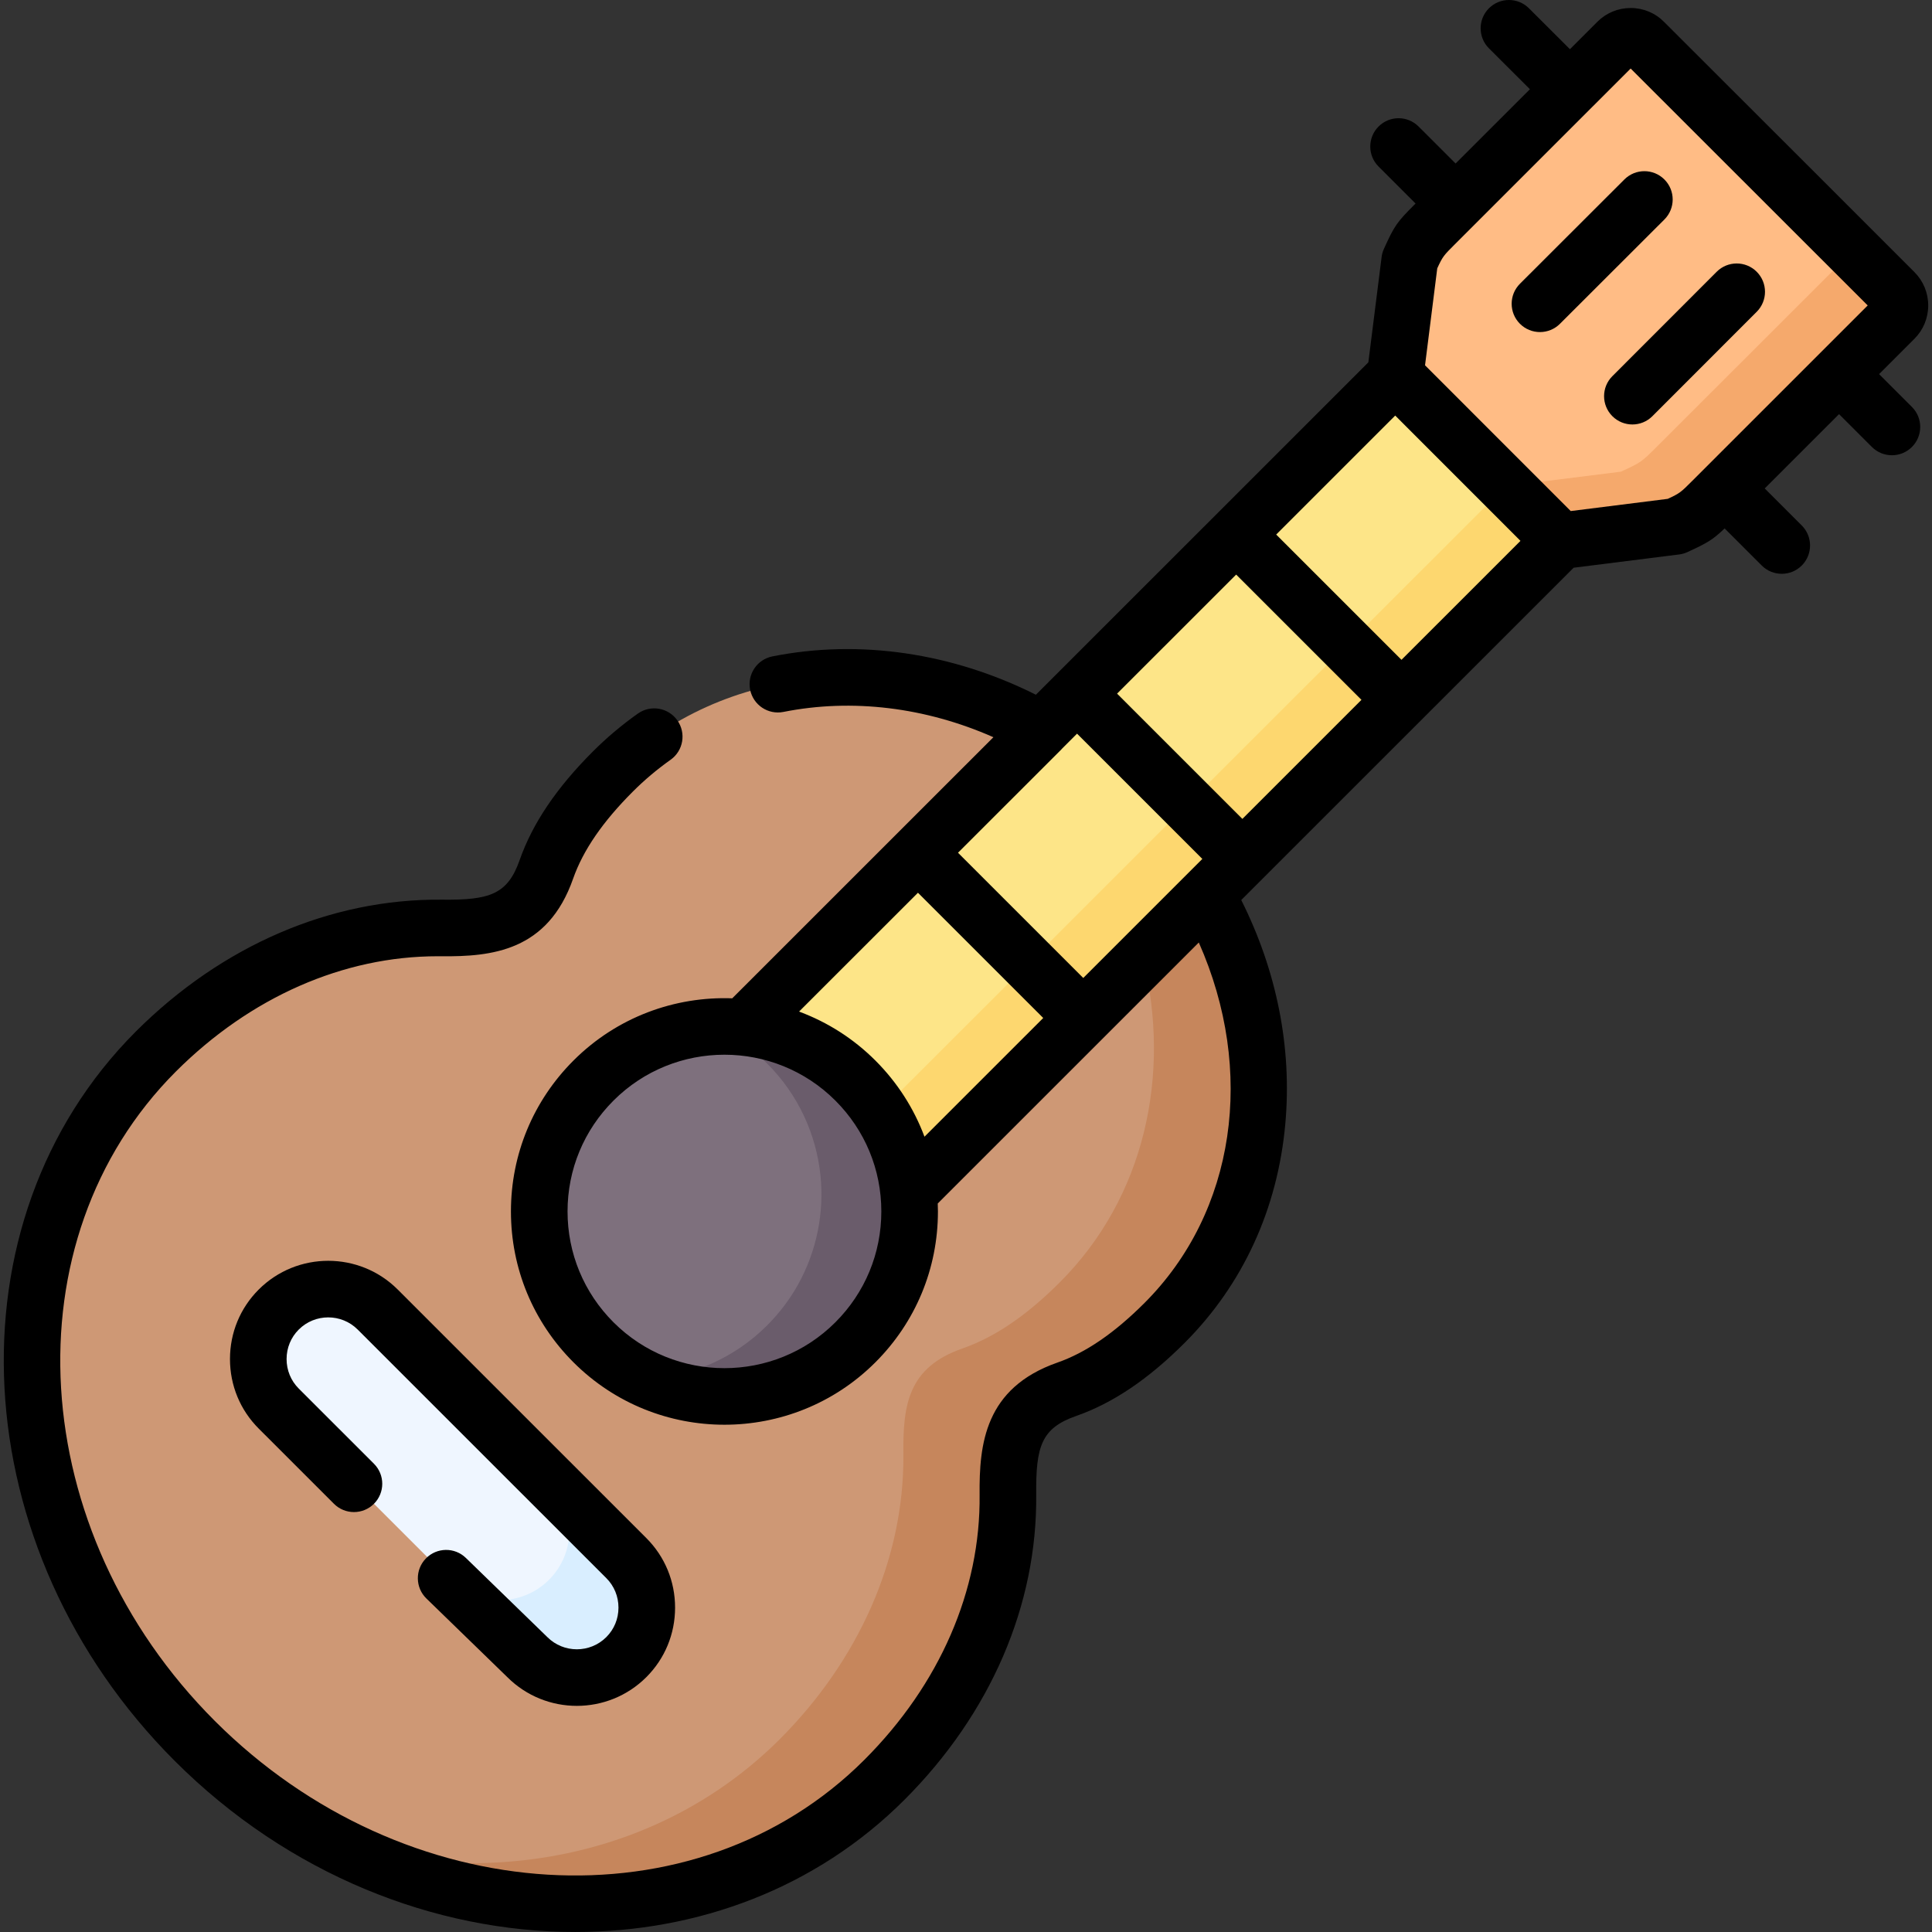 <svg id="Capa_1" enable-background="new 0 0 511.924 511.924" height="512" viewBox="0 0 511.924 511.924" width="512" xmlns="http://www.w3.org/2000/svg"><rect x="0" y="0" width="511.924" height="511.924" fill="#333333" stroke="none"/><g><g><path clip-rule="evenodd" d="m41.313 278.616c-47.603 47.62-42.991 129.402 10.311 182.692s135.104 57.9 182.707 10.309c20.536-20.531 33.053-47.391 32.738-75.625-.115-13.172 1.375-22.879 15.581-27.862 9.767-3.408 18.302-9.965 25.921-17.582 29.243-29.236 32.48-75.482 11.113-113.452l-43.794-43.783c-37.979-21.362-84.236-18.126-113.479 11.11-7.619 7.617-14.178 16.122-17.615 25.886-4.955 14.203-14.665 15.721-27.84 15.577-28.241-.286-55.107 12.228-75.643 32.73z" fill="#ce9875" fill-rule="evenodd"/></g><g><path clip-rule="evenodd" d="m73.85 346.997c-7.218 7.216-7.218 19.014 0 26.23l65.876 65.861c7.218 7.216 19.018 7.216 26.236 0s7.218-19.014 0-26.23l-65.877-65.861c-7.216-7.216-19.017-7.216-26.235 0z" fill="#eff6ff" fill-rule="evenodd"/></g><g><path clip-rule="evenodd" d="m243.239 225.957-46.257 46.246c7.533 19.271 26.494 36.882 43.794 43.783l46.257-46.246z" fill="#fde588" fill-rule="evenodd"/></g><g><path clip-rule="evenodd" d="m275.891 193.313-32.652 32.644 8.793 34.992 35 8.791 32.652-32.644 9.509-9.507-14.149-37.14-29.644-6.643z" fill="#fde588" fill-rule="evenodd"/></g><g><path clip-rule="evenodd" d="m298.568 153.659h59.617v61.926h-59.617z" fill="#fde588" fill-rule="evenodd" transform="matrix(.707 -.707 .707 .707 -34.38 286.228)"/></g><g><path clip-rule="evenodd" d="m369.693 99.504-42.132 42.151 6.272 29.294 37.521 14.489 42.133-42.122-12.116-38.342z" fill="#fde588" fill-rule="evenodd"/></g><g><path clip-rule="evenodd" d="m272.54 255.222-39.297 39.259c4.239 6.615 6.76 13.974 7.533 21.505l46.257-46.246z" fill="#fdd76f" fill-rule="evenodd"/></g><g><path clip-rule="evenodd" d="m305.191 222.578-32.651 32.644 14.492 14.518 32.652-32.644 9.509-9.507-14.521-14.518-6.846 6.872z" fill="#fdd76f" fill-rule="evenodd"/></g><g><path clip-rule="evenodd" d="m398.994 128.798-42.161 42.151 14.521 14.489 42.133-42.122z" fill="#fdd76f" fill-rule="evenodd"/></g><g><path clip-rule="evenodd" d="m356.833 170.949-42.161 42.122 14.521 14.518 42.161-42.151z" fill="#fdd76f" fill-rule="evenodd"/></g><g><path clip-rule="evenodd" d="m239.372 385.196c.286 28.234-12.23 55.094-32.738 75.625-30.561 30.525-75.185 39.574-117.317 28.062 49.178 25.285 107.636 20.102 145.014-17.267 20.536-20.531 33.053-47.391 32.738-75.625-.115-13.172 1.375-22.879 15.581-27.862 9.767-3.408 18.302-9.965 25.921-17.582 29.243-29.236 32.48-75.482 11.113-113.452l-16.813 16.78c7.533 31.04.401 63.455-22.026 85.876-7.619 7.617-16.125 14.174-25.892 17.582-14.206 4.983-15.724 14.691-15.581 27.863z" fill="#c6865c" fill-rule="evenodd"/></g><g><path clip-rule="evenodd" d="m157.256 286.319c-19.133 19.157-19.133 50.197 0 69.354 19.161 19.157 50.238 19.157 69.399 0 10.855-10.853 15.553-25.514 14.12-39.688-1.117-10.824-5.814-21.362-14.12-29.666s-18.846-13-29.673-14.117c-14.178-1.432-28.871 3.264-39.726 14.117z" fill="#7e707d" fill-rule="evenodd"/></g><g><path clip-rule="evenodd" d="m217.404 311.489c1.002 9.908-1.002 20.073-6.015 29.007-2.148 3.837-4.869 7.416-8.106 10.681-8.908 8.905-20.393 13.659-32.05 14.289 18.159 8.476 40.442 5.212 55.422-9.793 10.855-10.853 15.553-25.514 14.12-39.688-1.117-10.824-5.814-21.362-14.12-29.666s-18.846-13-29.673-14.117c-2.549-.258-5.127-.315-7.676-.172 1.747.802 3.437 1.718 5.098 2.749 3.151 1.947 6.129 4.295 8.879 7.044 8.306 8.305 13.004 18.842 14.121 29.666z" fill="#6a5c6b" fill-rule="evenodd"/></g><g><path clip-rule="evenodd" d="m145.455 418.613c-7.189 7.187-19.018 7.187-26.207 0l20.479 20.474c7.218 7.216 19.018 7.216 26.236 0s7.218-19.014 0-26.23l-20.45-20.417h.029c7.131 7.217 7.131 18.957-.087 26.173z" fill="#d9eeff" fill-rule="evenodd"/></g><g><path clip-rule="evenodd" d="m380.176 59.444c-4.124 4.123-4.239 4.295-6.645 9.593l-3.838 30.468 43.794 43.812 30.504-3.837c5.299-2.434 5.471-2.52 9.595-6.643l3.408-3.408 44.968-44.957c1.948-1.947 1.948-5.126 0-7.073l-33.167-33.159-33.196-33.159c-1.919-1.947-5.098-1.947-7.046 0l-42.877 42.838z" fill="#ffbc85" fill-rule="evenodd"/></g><g><path clip-rule="evenodd" d="m439.064 118.318c-4.124 4.123-4.268 4.238-9.595 6.672l-30.475 3.808 14.493 14.518 30.504-3.837c5.299-2.434 5.471-2.52 9.595-6.643l3.408-3.408 30.303-30.296 14.665-14.661c1.948-1.947 1.948-5.126 0-7.073l-14.522-14.489c1.948 1.947 1.948 5.126 0 7.073l-44.968 44.928z" fill="#f5a96c" fill-rule="evenodd"/></g><g><path d="m145.03 433.783c-.025-.025-.051-.05-.076-.075l-21.511-20.903c-2.971-2.888-7.719-2.818-10.605.152s-2.818 7.719.152 10.605l21.476 20.869c5.073 5.05 11.727 7.575 18.38 7.575 6.671 0 13.343-2.539 18.421-7.616 4.907-4.906 7.61-11.447 7.61-18.418 0-6.972-2.703-13.513-7.61-18.419l-65.877-65.86c-10.157-10.155-26.685-10.155-36.842 0-4.908 4.906-7.61 11.447-7.61 18.418s2.702 13.512 7.61 18.419l19.936 19.93c2.93 2.93 7.679 2.927 10.606-.001 2.929-2.93 2.928-7.679-.001-10.606l-19.936-19.93c-2.074-2.073-3.216-4.848-3.216-7.812 0-2.963 1.142-5.737 3.216-7.811 4.311-4.309 11.322-4.309 15.631 0l65.877 65.86c2.073 2.073 3.216 4.848 3.216 7.812 0 2.963-1.143 5.737-3.216 7.811-4.309 4.309-11.323 4.309-15.631 0z"/><path d="m497.905 99.132 9.358-9.356c2.36-2.358 3.659-5.498 3.659-8.841s-1.299-6.482-3.659-8.841l-33.168-33.162-33.155-33.117c-2.337-2.371-5.465-3.684-8.809-3.695-.016 0-.031 0-.047 0-3.34 0-6.477 1.297-8.835 3.656l-7.261 7.259-10.865-10.843c-2.932-2.926-7.681-2.922-10.606.011s-2.921 7.681.011 10.606l10.854 10.831-19.692 19.687-9.807-9.803c-2.932-2.932-7.681-2.929-10.606.001-2.929 2.93-2.928 7.679.001 10.606l9.804 9.801-.208.208c-4.77 4.767-5.38 5.648-8.172 11.795-.312.687-.519 1.416-.613 2.164l-3.517 27.919-88.089 88.068c-22.19-11.126-46.77-14.747-69.828-10.155-4.062.808-6.7 4.756-5.892 8.819.808 4.062 4.758 6.699 8.819 5.892 18.232-3.624 37.662-1.241 55.641 6.701l-69.199 69.183c-15.169-.55-30.518 4.939-42.072 16.49-10.684 10.682-16.568 24.88-16.568 39.98s5.885 29.299 16.568 39.98c11.03 11.027 25.515 16.541 40.003 16.539 14.485-.001 28.975-5.514 40.002-16.539 10.685-10.681 16.569-24.88 16.569-39.98 0-.704-.026-1.404-.051-2.104l8.453-8.451 60.72-60.705c15.079 33.989 9.761 71.371-14.381 95.507-8.011 8.01-15.562 13.179-23.101 15.809-19.229 6.744-20.715 21.604-20.599 35.023.283 25.32-10.563 50.265-30.54 70.237-44.606 44.596-121.811 39.97-172.102-10.309-50.284-50.272-54.909-127.47-10.315-172.08 19.751-19.719 44.358-30.542 69.382-30.542.294 0 .588.001.882.005 13.391.128 28.272-1.316 34.995-20.588 2.645-7.51 7.827-15.058 15.845-23.072 3.041-3.042 6.397-5.87 9.975-8.406 3.379-2.396 4.176-7.076 1.78-10.456-2.395-3.378-7.073-4.176-10.456-1.78-4.263 3.022-8.269 6.398-11.905 10.035-9.64 9.637-15.98 19.024-19.394 28.719-3.203 9.181-7.958 10.698-20.683 10.549-29.355-.267-58.163 12.104-81.024 34.927-50.446 50.466-45.819 137.179 10.313 193.298 30.036 30.029 68.817 45.315 106.123 45.312 32.421-.002 63.729-11.551 87.189-35.004 22.855-22.851 35.263-51.621 34.935-80.994-.11-12.728 1.4-17.506 10.552-20.716 9.705-3.385 19.11-9.718 28.753-19.359 15.442-15.438 24.676-35.522 26.703-58.083 1.805-20.092-2.237-40.467-11.678-59.279l5.592-5.591c.002-.002.004-.004.006-.006s.004-.004.006-.006l82.469-82.449 27.954-3.516c.76-.096 1.499-.307 2.194-.626 5.239-2.406 6.677-3.22 9.858-6.276l9.835 9.833c1.465 1.465 3.384 2.196 5.303 2.196 1.92 0 3.84-.732 5.304-2.197 2.929-2.93 2.928-7.678-.001-10.606l-9.818-9.815 19.696-19.691 8.704 8.702c1.465 1.464 3.384 2.196 5.303 2.196 1.92 0 3.84-.732 5.304-2.197 2.929-2.93 2.929-7.678-.001-10.606zm-276.553 251.237c-16.209 16.206-42.585 16.205-58.794 0-7.851-7.849-12.174-18.28-12.174-29.373s4.323-21.524 12.174-29.373c8.105-8.104 18.75-12.154 29.397-12.154 10.645 0 21.293 4.053 29.396 12.154 7.851 7.849 12.175 18.28 12.175 29.373s-4.323 21.525-12.174 29.373zm23.609-49.174c-2.796-7.488-7.181-14.359-13.004-20.18-5.856-5.855-12.693-10.137-19.981-12.883-.08-.032-.157-.073-.238-.103l31.495-31.476 33.193 33.185zm69.423-69.405s-.002.001-.002.002l-27.349 27.342-33.191-33.182 27.351-27.334c.083-.083.153-.174.232-.26l3.961-3.96 33.2 33.192zm14.81-14.806-33.2-33.192 31.553-31.546 33.2 33.192zm42.16-42.151-33.2-33.192 31.537-31.529 33.189 33.202zm76.928-47.302c-2.899 2.9-3.16 3.16-6.376 4.65l-25.71 3.234-38.603-38.619 3.236-25.69c1.447-3.157 1.712-3.423 4.649-6.358l46.597-46.587 62.814 62.773z"/><path d="m427.233 110.279c1.464 1.463 3.382 2.194 5.301 2.194 1.92 0 3.841-.733 5.306-2.199l27.64-27.661c2.928-2.93 2.926-7.679-.005-10.606-2.929-2.928-7.678-2.927-10.606.005l-27.64 27.661c-2.929 2.93-2.927 7.679.004 10.606z"/><path d="m402.745 75.184c-2.931 2.927-2.934 7.676-.007 10.606 1.465 1.467 3.386 2.2 5.307 2.2 1.918 0 3.836-.731 5.3-2.193l27.668-27.633c2.931-2.927 2.934-7.676.007-10.606-2.927-2.932-7.676-2.933-10.606-.007z"/></g></g></svg>